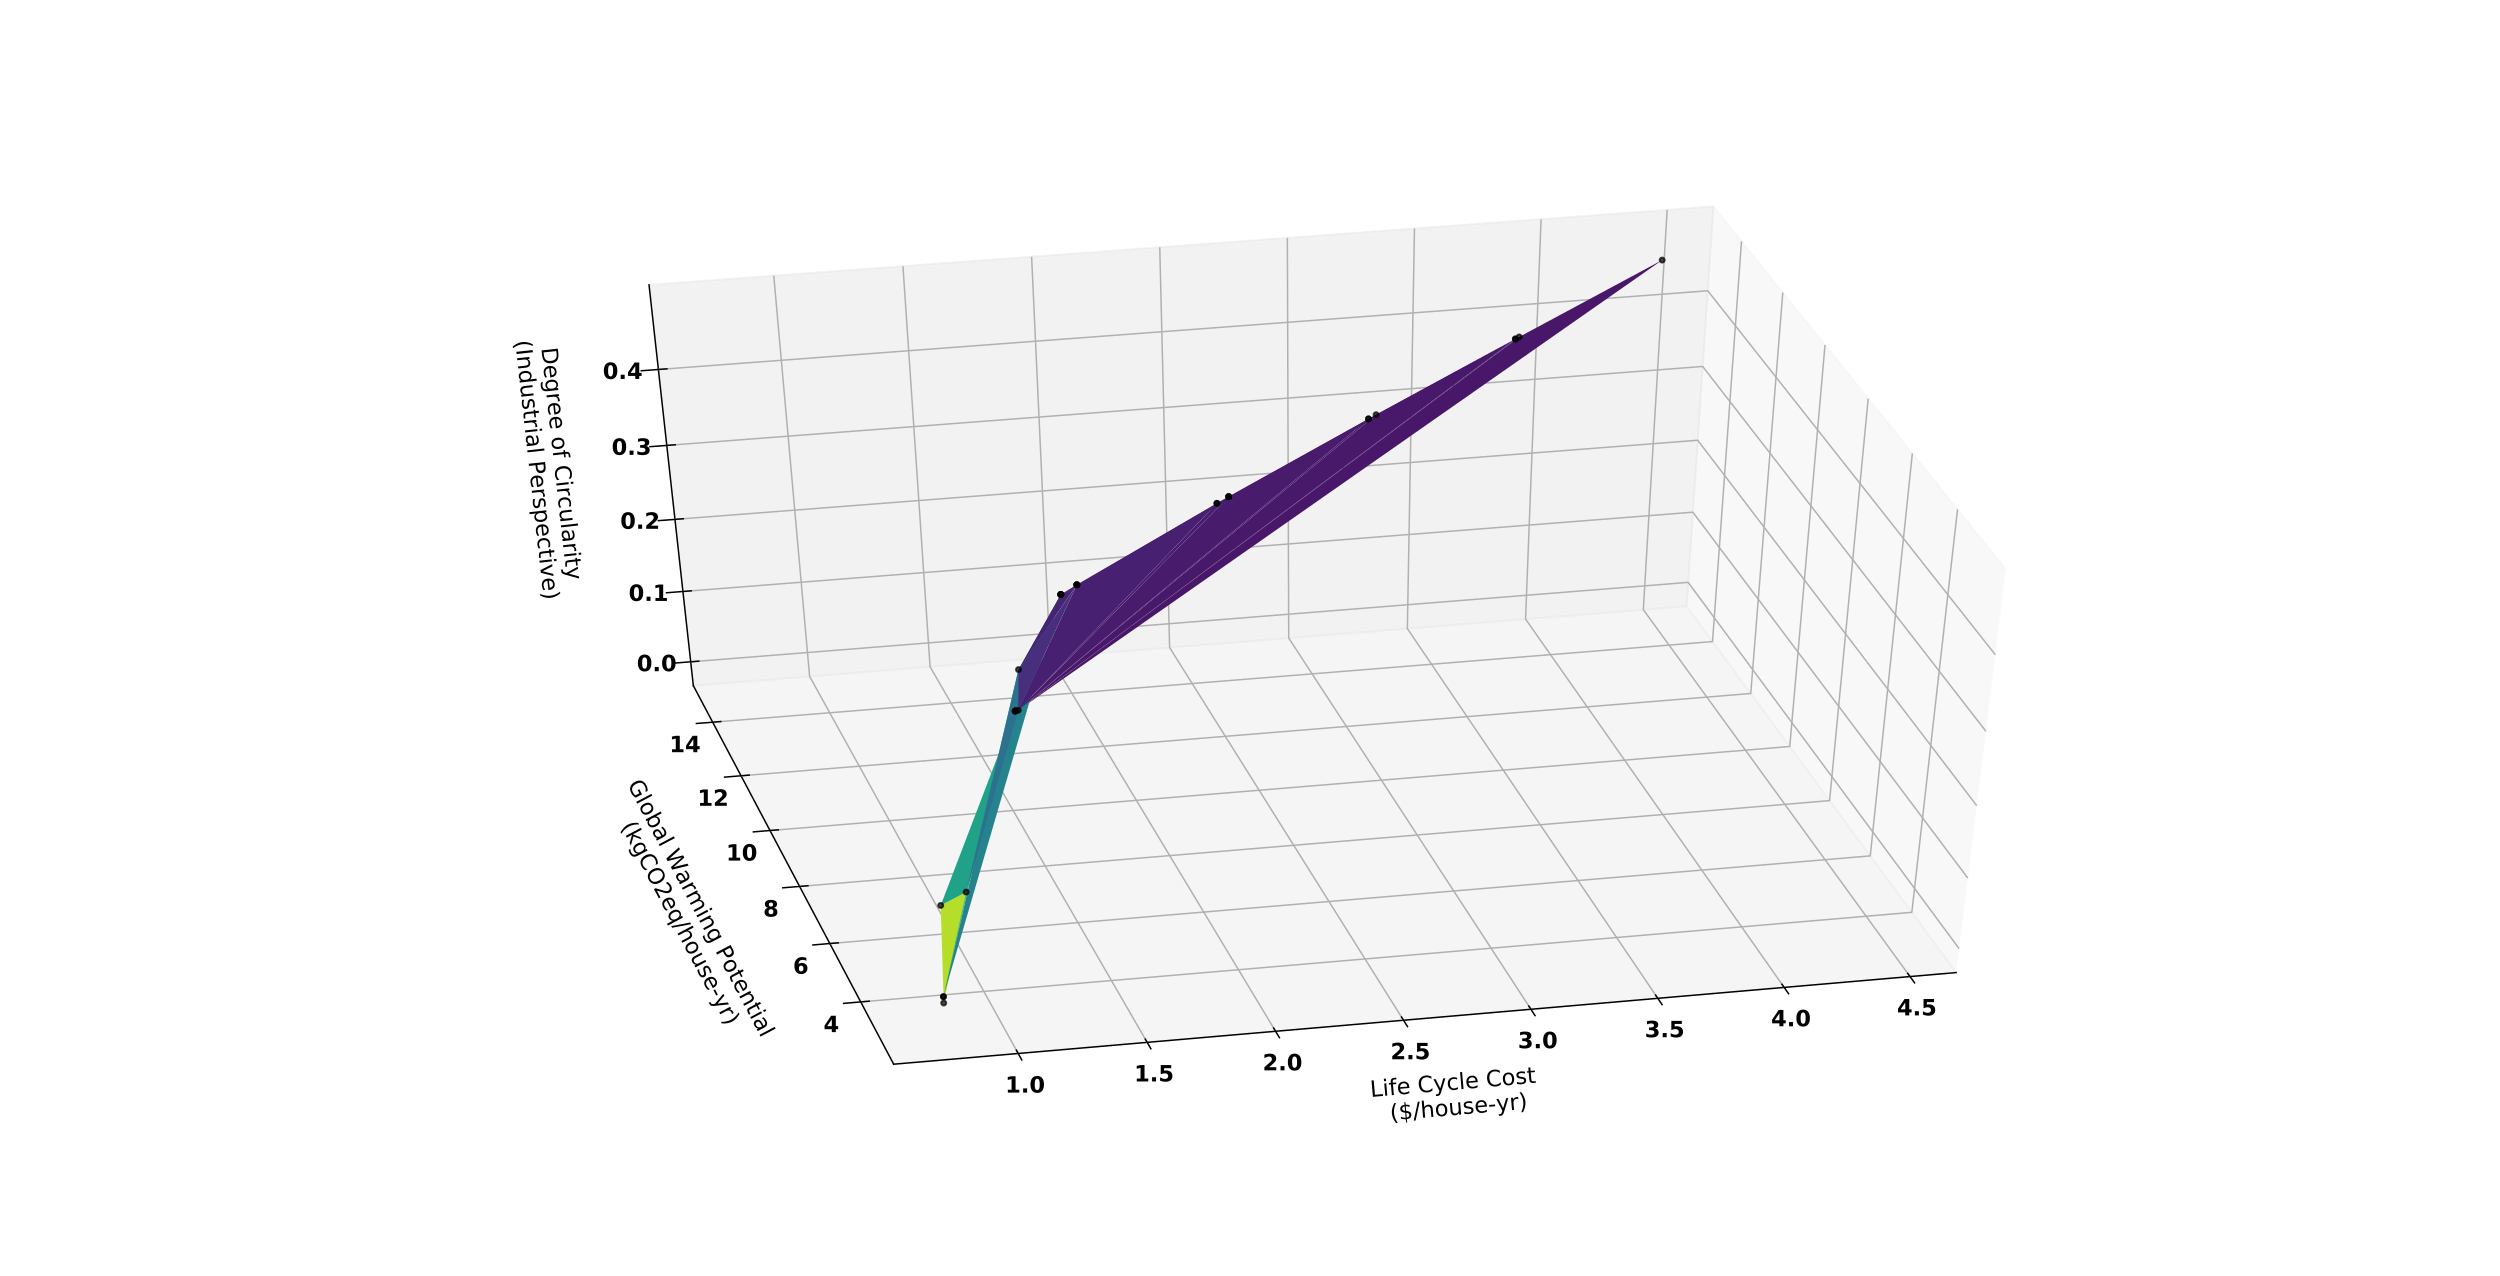 <?xml version="1.0" encoding="utf-8" standalone="no"?>
<!DOCTYPE svg PUBLIC "-//W3C//DTD SVG 1.1//EN"
  "http://www.w3.org/Graphics/SVG/1.1/DTD/svg11.dtd">
<!-- Created with matplotlib (https://matplotlib.org/) -->
<svg height="681.12pt" version="1.1" viewBox="0 0 1334.16 681.12" width="1334.16pt" xmlns="http://www.w3.org/2000/svg" xmlns:xlink="http://www.w3.org/1999/xlink">
 <defs>
  <style type="text/css">
*{stroke-linecap:butt;stroke-linejoin:round;white-space:pre;}
  </style>
 </defs>
 <g id="figure_1">
  <g id="patch_1">
   <path d="M 0 681.12 
L 1334.16 681.12 
L 1334.16 0 
L 0 0 
z
" style="fill:#ffffff;"/>
  </g>
  <g id="patch_2">
   <path d="M 166.77 606.197 
L 1200.744 606.197 
L 1200.744 81.734 
L 166.77 81.734 
z
" style="fill:#ffffff;"/>
  </g>
  <g id="pane3d_1">
   <g id="patch_3">
    <path d="M 1043.933 519.019 
L 900.033 323.519 
L 914.387 110.18 
L 1070.434 303.839 
" style="fill:#f2f2f2;opacity:0.5;stroke:#f2f2f2;stroke-linejoin:miter;"/>
   </g>
  </g>
  <g id="pane3d_2">
   <g id="patch_4">
    <path d="M 370.011 365.93 
L 900.033 323.519 
L 914.387 110.18 
L 346.362 152.021 
" style="fill:#e6e6e6;opacity:0.5;stroke:#e6e6e6;stroke-linejoin:miter;"/>
   </g>
  </g>
  <g id="pane3d_3">
   <g id="patch_5">
    <path d="M 476.919 567.922 
L 1043.933 519.019 
L 900.033 323.519 
L 370.011 365.93 
" style="fill:#ececec;opacity:0.5;stroke:#ececec;stroke-linejoin:miter;"/>
   </g>
  </g>
  <g id="axis3d_1">
   <g id="line2d_1">
    <path d="M 1043.933 519.019 
L 476.919 567.922 
" style="fill:none;stroke:#000000;stroke-linecap:square;stroke-width:0.8;"/>
   </g>
   <g id="text_1">
    <!-- Life Cycle Cost -->
    <defs>
     <path d="M 9.812 72.906 
L 19.672 72.906 
L 19.672 8.297 
L 55.172 8.297 
L 55.172 0 
L 9.812 0 
z
" id="DejaVuSans-76"/>
     <path d="M 9.422 54.688 
L 18.406 54.688 
L 18.406 0 
L 9.422 0 
z
M 9.422 75.984 
L 18.406 75.984 
L 18.406 64.594 
L 9.422 64.594 
z
" id="DejaVuSans-105"/>
     <path d="M 37.109 75.984 
L 37.109 68.5 
L 28.516 68.5 
Q 23.688 68.5 21.797 66.547 
Q 19.922 64.594 19.922 59.516 
L 19.922 54.688 
L 34.719 54.688 
L 34.719 47.703 
L 19.922 47.703 
L 19.922 0 
L 10.891 0 
L 10.891 47.703 
L 2.297 47.703 
L 2.297 54.688 
L 10.891 54.688 
L 10.891 58.5 
Q 10.891 67.625 15.141 71.797 
Q 19.391 75.984 28.609 75.984 
z
" id="DejaVuSans-102"/>
     <path d="M 56.203 29.594 
L 56.203 25.203 
L 14.891 25.203 
Q 15.484 15.922 20.484 11.062 
Q 25.484 6.203 34.422 6.203 
Q 39.594 6.203 44.453 7.469 
Q 49.312 8.734 54.109 11.281 
L 54.109 2.781 
Q 49.266 0.734 44.188 -0.344 
Q 39.109 -1.422 33.891 -1.422 
Q 20.797 -1.422 13.156 6.188 
Q 5.516 13.812 5.516 26.812 
Q 5.516 40.234 12.766 48.109 
Q 20.016 56 32.328 56 
Q 43.359 56 49.781 48.891 
Q 56.203 41.797 56.203 29.594 
z
M 47.219 32.234 
Q 47.125 39.594 43.094 43.984 
Q 39.062 48.391 32.422 48.391 
Q 24.906 48.391 20.391 44.141 
Q 15.875 39.891 15.188 32.172 
z
" id="DejaVuSans-101"/>
     <path id="DejaVuSans-32"/>
     <path d="M 64.406 67.281 
L 64.406 56.891 
Q 59.422 61.531 53.781 63.812 
Q 48.141 66.109 41.797 66.109 
Q 29.297 66.109 22.656 58.469 
Q 16.016 50.828 16.016 36.375 
Q 16.016 21.969 22.656 14.328 
Q 29.297 6.688 41.797 6.688 
Q 48.141 6.688 53.781 8.984 
Q 59.422 11.281 64.406 15.922 
L 64.406 5.609 
Q 59.234 2.094 53.438 0.328 
Q 47.656 -1.422 41.219 -1.422 
Q 24.656 -1.422 15.125 8.703 
Q 5.609 18.844 5.609 36.375 
Q 5.609 53.953 15.125 64.078 
Q 24.656 74.219 41.219 74.219 
Q 47.75 74.219 53.531 72.484 
Q 59.328 70.75 64.406 67.281 
z
" id="DejaVuSans-67"/>
     <path d="M 32.172 -5.078 
Q 28.375 -14.844 24.75 -17.812 
Q 21.141 -20.797 15.094 -20.797 
L 7.906 -20.797 
L 7.906 -13.281 
L 13.188 -13.281 
Q 16.891 -13.281 18.938 -11.516 
Q 21 -9.766 23.484 -3.219 
L 25.094 0.875 
L 2.984 54.688 
L 12.5 54.688 
L 29.594 11.922 
L 46.688 54.688 
L 56.203 54.688 
z
" id="DejaVuSans-121"/>
     <path d="M 48.781 52.594 
L 48.781 44.188 
Q 44.969 46.297 41.141 47.344 
Q 37.312 48.391 33.406 48.391 
Q 24.656 48.391 19.812 42.844 
Q 14.984 37.312 14.984 27.297 
Q 14.984 17.281 19.812 11.734 
Q 24.656 6.203 33.406 6.203 
Q 37.312 6.203 41.141 7.25 
Q 44.969 8.297 48.781 10.406 
L 48.781 2.094 
Q 45.016 0.344 40.984 -0.531 
Q 36.969 -1.422 32.422 -1.422 
Q 20.062 -1.422 12.781 6.344 
Q 5.516 14.109 5.516 27.297 
Q 5.516 40.672 12.859 48.328 
Q 20.219 56 33.016 56 
Q 37.156 56 41.109 55.141 
Q 45.062 54.297 48.781 52.594 
z
" id="DejaVuSans-99"/>
     <path d="M 9.422 75.984 
L 18.406 75.984 
L 18.406 0 
L 9.422 0 
z
" id="DejaVuSans-108"/>
     <path d="M 30.609 48.391 
Q 23.391 48.391 19.188 42.75 
Q 14.984 37.109 14.984 27.297 
Q 14.984 17.484 19.156 11.844 
Q 23.344 6.203 30.609 6.203 
Q 37.797 6.203 41.984 11.859 
Q 46.188 17.531 46.188 27.297 
Q 46.188 37.016 41.984 42.703 
Q 37.797 48.391 30.609 48.391 
z
M 30.609 56 
Q 42.328 56 49.016 48.375 
Q 55.719 40.766 55.719 27.297 
Q 55.719 13.875 49.016 6.219 
Q 42.328 -1.422 30.609 -1.422 
Q 18.844 -1.422 12.172 6.219 
Q 5.516 13.875 5.516 27.297 
Q 5.516 40.766 12.172 48.375 
Q 18.844 56 30.609 56 
z
" id="DejaVuSans-111"/>
     <path d="M 44.281 53.078 
L 44.281 44.578 
Q 40.484 46.531 36.375 47.5 
Q 32.281 48.484 27.875 48.484 
Q 21.188 48.484 17.844 46.438 
Q 14.5 44.391 14.5 40.281 
Q 14.5 37.156 16.891 35.375 
Q 19.281 33.594 26.516 31.984 
L 29.594 31.297 
Q 39.156 29.25 43.188 25.516 
Q 47.219 21.781 47.219 15.094 
Q 47.219 7.469 41.188 3.016 
Q 35.156 -1.422 24.609 -1.422 
Q 20.219 -1.422 15.453 -0.562 
Q 10.688 0.297 5.422 2 
L 5.422 11.281 
Q 10.406 8.688 15.234 7.391 
Q 20.062 6.109 24.812 6.109 
Q 31.156 6.109 34.562 8.281 
Q 37.984 10.453 37.984 14.406 
Q 37.984 18.062 35.516 20.016 
Q 33.062 21.969 24.703 23.781 
L 21.578 24.516 
Q 13.234 26.266 9.516 29.906 
Q 5.812 33.547 5.812 39.891 
Q 5.812 47.609 11.281 51.797 
Q 16.75 56 26.812 56 
Q 31.781 56 36.172 55.266 
Q 40.578 54.547 44.281 53.078 
z
" id="DejaVuSans-115"/>
     <path d="M 18.312 70.219 
L 18.312 54.688 
L 36.812 54.688 
L 36.812 47.703 
L 18.312 47.703 
L 18.312 18.016 
Q 18.312 11.328 20.141 9.422 
Q 21.969 7.516 27.594 7.516 
L 36.812 7.516 
L 36.812 0 
L 27.594 0 
Q 17.188 0 13.234 3.875 
Q 9.281 7.766 9.281 18.016 
L 9.281 47.703 
L 2.688 47.703 
L 2.688 54.688 
L 9.281 54.688 
L 9.281 70.219 
z
" id="DejaVuSans-116"/>
    </defs>
    <g transform="translate(731.498 585.433)rotate(-4.929)scale(0.12 -0.12)">
     <use xlink:href="#DejaVuSans-76"/>
     <use x="55.713" xlink:href="#DejaVuSans-105"/>
     <use x="83.496" xlink:href="#DejaVuSans-102"/>
     <use x="118.701" xlink:href="#DejaVuSans-101"/>
     <use x="180.225" xlink:href="#DejaVuSans-32"/>
     <use x="212.012" xlink:href="#DejaVuSans-67"/>
     <use x="281.836" xlink:href="#DejaVuSans-121"/>
     <use x="341.016" xlink:href="#DejaVuSans-99"/>
     <use x="395.996" xlink:href="#DejaVuSans-108"/>
     <use x="423.779" xlink:href="#DejaVuSans-101"/>
     <use x="485.303" xlink:href="#DejaVuSans-32"/>
     <use x="517.09" xlink:href="#DejaVuSans-67"/>
     <use x="586.914" xlink:href="#DejaVuSans-111"/>
     <use x="648.096" xlink:href="#DejaVuSans-115"/>
     <use x="700.195" xlink:href="#DejaVuSans-116"/>
    </g>
    <!--  ($/house-yr) -->
    <defs>
     <path d="M 31 75.875 
Q 24.469 64.656 21.281 53.656 
Q 18.109 42.672 18.109 31.391 
Q 18.109 20.125 21.312 9.062 
Q 24.516 -2 31 -13.188 
L 23.188 -13.188 
Q 15.875 -1.703 12.234 9.375 
Q 8.594 20.453 8.594 31.391 
Q 8.594 42.281 12.203 53.312 
Q 15.828 64.359 23.188 75.875 
z
" id="DejaVuSans-40"/>
     <path d="M 33.797 -14.703 
L 28.906 -14.703 
L 28.859 0 
Q 23.734 0.094 18.609 1.188 
Q 13.484 2.297 8.297 4.5 
L 8.297 13.281 
Q 13.281 10.156 18.375 8.562 
Q 23.484 6.984 28.906 6.938 
L 28.906 29.203 
Q 18.109 30.953 13.203 35.156 
Q 8.297 39.359 8.297 46.688 
Q 8.297 54.641 13.625 59.219 
Q 18.953 63.812 28.906 64.5 
L 28.906 75.984 
L 33.797 75.984 
L 33.797 64.656 
Q 38.328 64.453 42.578 63.688 
Q 46.828 62.938 50.875 61.625 
L 50.875 53.078 
Q 46.828 55.125 42.547 56.25 
Q 38.281 57.375 33.797 57.562 
L 33.797 36.719 
Q 44.875 35.016 50.094 30.609 
Q 55.328 26.219 55.328 18.609 
Q 55.328 10.359 49.781 5.594 
Q 44.234 0.828 33.797 0.094 
z
M 28.906 37.594 
L 28.906 57.625 
Q 23.25 56.984 20.266 54.391 
Q 17.281 51.812 17.281 47.516 
Q 17.281 43.312 20.031 40.969 
Q 22.797 38.625 28.906 37.594 
z
M 33.797 28.219 
L 33.797 7.078 
Q 39.984 7.906 43.141 10.594 
Q 46.297 13.281 46.297 17.672 
Q 46.297 21.969 43.281 24.5 
Q 40.281 27.047 33.797 28.219 
z
" id="DejaVuSans-36"/>
     <path d="M 25.391 72.906 
L 33.688 72.906 
L 8.297 -9.281 
L 0 -9.281 
z
" id="DejaVuSans-47"/>
     <path d="M 54.891 33.016 
L 54.891 0 
L 45.906 0 
L 45.906 32.719 
Q 45.906 40.484 42.875 44.328 
Q 39.844 48.188 33.797 48.188 
Q 26.516 48.188 22.312 43.547 
Q 18.109 38.922 18.109 30.906 
L 18.109 0 
L 9.078 0 
L 9.078 75.984 
L 18.109 75.984 
L 18.109 46.188 
Q 21.344 51.125 25.703 53.562 
Q 30.078 56 35.797 56 
Q 45.219 56 50.047 50.172 
Q 54.891 44.344 54.891 33.016 
z
" id="DejaVuSans-104"/>
     <path d="M 8.5 21.578 
L 8.5 54.688 
L 17.484 54.688 
L 17.484 21.922 
Q 17.484 14.156 20.5 10.266 
Q 23.531 6.391 29.594 6.391 
Q 36.859 6.391 41.078 11.031 
Q 45.312 15.672 45.312 23.688 
L 45.312 54.688 
L 54.297 54.688 
L 54.297 0 
L 45.312 0 
L 45.312 8.406 
Q 42.047 3.422 37.719 1 
Q 33.406 -1.422 27.688 -1.422 
Q 18.266 -1.422 13.375 4.438 
Q 8.5 10.297 8.5 21.578 
z
M 31.109 56 
z
" id="DejaVuSans-117"/>
     <path d="M 4.891 31.391 
L 31.203 31.391 
L 31.203 23.391 
L 4.891 23.391 
z
" id="DejaVuSans-45"/>
     <path d="M 41.109 46.297 
Q 39.594 47.172 37.812 47.578 
Q 36.031 48 33.891 48 
Q 26.266 48 22.188 43.047 
Q 18.109 38.094 18.109 28.812 
L 18.109 0 
L 9.078 0 
L 9.078 54.688 
L 18.109 54.688 
L 18.109 46.188 
Q 20.953 51.172 25.484 53.578 
Q 30.031 56 36.531 56 
Q 37.453 56 38.578 55.875 
Q 39.703 55.766 41.062 55.516 
z
" id="DejaVuSans-114"/>
     <path d="M 8.016 75.875 
L 15.828 75.875 
Q 23.141 64.359 26.781 53.312 
Q 30.422 42.281 30.422 31.391 
Q 30.422 20.453 26.781 9.375 
Q 23.141 -1.703 15.828 -13.188 
L 8.016 -13.188 
Q 14.5 -2 17.703 9.062 
Q 20.906 20.125 20.906 31.391 
Q 20.906 42.672 17.703 53.656 
Q 14.5 64.656 8.016 75.875 
z
" id="DejaVuSans-41"/>
    </defs>
    <g transform="translate(738.295 598.335)rotate(-4.929)scale(0.12 -0.12)">
     <use xlink:href="#DejaVuSans-32"/>
     <use x="31.787" xlink:href="#DejaVuSans-40"/>
     <use x="70.801" xlink:href="#DejaVuSans-36"/>
     <use x="134.424" xlink:href="#DejaVuSans-47"/>
     <use x="168.115" xlink:href="#DejaVuSans-104"/>
     <use x="231.494" xlink:href="#DejaVuSans-111"/>
     <use x="292.676" xlink:href="#DejaVuSans-117"/>
     <use x="356.055" xlink:href="#DejaVuSans-115"/>
     <use x="408.154" xlink:href="#DejaVuSans-101"/>
     <use x="469.678" xlink:href="#DejaVuSans-45"/>
     <use x="505.746" xlink:href="#DejaVuSans-121"/>
     <use x="564.926" xlink:href="#DejaVuSans-114"/>
     <use x="606.039" xlink:href="#DejaVuSans-41"/>
    </g>
   </g>
   <g id="Line3DCollection_1">
    <path d="M 543.368 562.191 
L 432.061 360.965 
L 412.927 147.117 
" style="fill:none;stroke:#b0b0b0;stroke-width:0.8;"/>
    <path d="M 612.189 556.255 
L 496.344 355.821 
L 481.87 142.039 
" style="fill:none;stroke:#b0b0b0;stroke-width:0.8;"/>
    <path d="M 680.731 550.344 
L 560.384 350.697 
L 550.532 136.981 
" style="fill:none;stroke:#b0b0b0;stroke-width:0.8;"/>
    <path d="M 748.993 544.457 
L 624.181 345.592 
L 618.916 131.944 
" style="fill:none;stroke:#b0b0b0;stroke-width:0.8;"/>
    <path d="M 816.979 538.593 
L 687.738 340.506 
L 687.024 126.927 
" style="fill:none;stroke:#b0b0b0;stroke-width:0.8;"/>
    <path d="M 884.69 532.753 
L 751.055 335.44 
L 754.856 121.931 
" style="fill:none;stroke:#b0b0b0;stroke-width:0.8;"/>
    <path d="M 952.128 526.937 
L 814.133 330.392 
L 822.416 116.954 
" style="fill:none;stroke:#b0b0b0;stroke-width:0.8;"/>
    <path d="M 1019.294 521.144 
L 876.975 325.364 
L 889.703 111.998 
" style="fill:none;stroke:#b0b0b0;stroke-width:0.8;"/>
   </g>
   <g id="xtick_1">
    <g id="line2d_2">
     <path d="M 542.412 560.462 
L 545.283 565.654 
" style="fill:none;stroke:#000000;stroke-linecap:square;stroke-width:0.8;"/>
    </g>
    <g id="text_2">
     <!-- 1.0 -->
     <defs>
      <path d="M 11.719 12.984 
L 28.328 12.984 
L 28.328 60.109 
L 11.281 56.594 
L 11.281 69.391 
L 28.219 72.906 
L 46.094 72.906 
L 46.094 12.984 
L 62.703 12.984 
L 62.703 0 
L 11.719 0 
z
" id="DejaVuSans-Bold-49"/>
      <path d="M 10.203 18.891 
L 27.781 18.891 
L 27.781 0 
L 10.203 0 
z
" id="DejaVuSans-Bold-46"/>
      <path d="M 46 36.531 
Q 46 50.203 43.438 55.781 
Q 40.875 61.375 34.812 61.375 
Q 28.766 61.375 26.172 55.781 
Q 23.578 50.203 23.578 36.531 
Q 23.578 22.703 26.172 17.031 
Q 28.766 11.375 34.812 11.375 
Q 40.828 11.375 43.406 17.031 
Q 46 22.703 46 36.531 
z
M 64.797 36.375 
Q 64.797 18.266 56.984 8.422 
Q 49.172 -1.422 34.812 -1.422 
Q 20.406 -1.422 12.594 8.422 
Q 4.781 18.266 4.781 36.375 
Q 4.781 54.547 12.594 64.375 
Q 20.406 74.219 34.812 74.219 
Q 49.172 74.219 56.984 64.375 
Q 64.797 54.547 64.797 36.375 
z
" id="DejaVuSans-Bold-48"/>
     </defs>
     <g transform="translate(536.444 583.096)scale(0.12 -0.12)">
      <use xlink:href="#DejaVuSans-Bold-49"/>
      <use x="69.58" xlink:href="#DejaVuSans-Bold-46"/>
      <use x="107.568" xlink:href="#DejaVuSans-Bold-48"/>
     </g>
    </g>
   </g>
   <g id="xtick_2">
    <g id="line2d_3">
     <path d="M 611.194 554.534 
L 614.183 559.704 
" style="fill:none;stroke:#000000;stroke-linecap:square;stroke-width:0.8;"/>
    </g>
    <g id="text_3">
     <!-- 1.5 -->
     <defs>
      <path d="M 10.594 72.906 
L 57.328 72.906 
L 57.328 59.078 
L 25.594 59.078 
L 25.594 47.797 
Q 27.734 48.391 29.906 48.703 
Q 32.078 49.031 34.422 49.031 
Q 47.75 49.031 55.172 42.359 
Q 62.594 35.688 62.594 23.781 
Q 62.594 11.969 54.516 5.266 
Q 46.438 -1.422 32.078 -1.422 
Q 25.875 -1.422 19.797 -0.219 
Q 13.719 0.984 7.719 3.422 
L 7.719 18.219 
Q 13.672 14.797 19.016 13.078 
Q 24.359 11.375 29.109 11.375 
Q 35.938 11.375 39.859 14.719 
Q 43.797 18.062 43.797 23.781 
Q 43.797 29.547 39.859 32.859 
Q 35.938 36.188 29.109 36.188 
Q 25.047 36.188 20.453 35.125 
Q 15.875 34.078 10.594 31.891 
z
" id="DejaVuSans-Bold-53"/>
     </defs>
     <g transform="translate(605.262 577.136)scale(0.12 -0.12)">
      <use xlink:href="#DejaVuSans-Bold-49"/>
      <use x="69.58" xlink:href="#DejaVuSans-Bold-46"/>
      <use x="107.568" xlink:href="#DejaVuSans-Bold-53"/>
     </g>
    </g>
   </g>
   <g id="xtick_3">
    <g id="line2d_4">
     <path d="M 679.697 548.63 
L 682.801 553.779 
" style="fill:none;stroke:#000000;stroke-linecap:square;stroke-width:0.8;"/>
    </g>
    <g id="text_4">
     <!-- 2.0 -->
     <defs>
      <path d="M 28.812 13.812 
L 60.891 13.812 
L 60.891 0 
L 7.906 0 
L 7.906 13.812 
L 34.516 37.312 
Q 38.094 40.531 39.797 43.609 
Q 41.5 46.688 41.5 50 
Q 41.5 55.125 38.062 58.25 
Q 34.625 61.375 28.906 61.375 
Q 24.516 61.375 19.281 59.5 
Q 14.062 57.625 8.109 53.906 
L 8.109 69.922 
Q 14.453 72.016 20.656 73.109 
Q 26.859 74.219 32.812 74.219 
Q 45.906 74.219 53.156 68.453 
Q 60.406 62.703 60.406 52.391 
Q 60.406 46.438 57.328 41.281 
Q 54.25 36.141 44.391 27.484 
z
" id="DejaVuSans-Bold-50"/>
     </defs>
     <g transform="translate(673.799 571.2)scale(0.12 -0.12)">
      <use xlink:href="#DejaVuSans-Bold-50"/>
      <use x="69.58" xlink:href="#DejaVuSans-Bold-46"/>
      <use x="107.568" xlink:href="#DejaVuSans-Bold-48"/>
     </g>
    </g>
   </g>
   <g id="xtick_4">
    <g id="line2d_5">
     <path d="M 747.922 542.749 
L 751.14 547.877 
" style="fill:none;stroke:#000000;stroke-linecap:square;stroke-width:0.8;"/>
    </g>
    <g id="text_5">
     <!-- 2.5 -->
     <g transform="translate(742.059 565.289)scale(0.12 -0.12)">
      <use xlink:href="#DejaVuSans-Bold-50"/>
      <use x="69.58" xlink:href="#DejaVuSans-Bold-46"/>
      <use x="107.568" xlink:href="#DejaVuSans-Bold-53"/>
     </g>
    </g>
   </g>
   <g id="xtick_5">
    <g id="line2d_6">
     <path d="M 815.87 536.893 
L 819.202 542 
" style="fill:none;stroke:#000000;stroke-linecap:square;stroke-width:0.8;"/>
    </g>
    <g id="text_6">
     <!-- 3.0 -->
     <defs>
      <path d="M 46.578 39.312 
Q 53.953 37.406 57.781 32.688 
Q 61.625 27.984 61.625 20.703 
Q 61.625 9.859 53.312 4.219 
Q 45.016 -1.422 29.109 -1.422 
Q 23.484 -1.422 17.844 -0.516 
Q 12.203 0.391 6.688 2.203 
L 6.688 16.703 
Q 11.969 14.062 17.156 12.719 
Q 22.359 11.375 27.391 11.375 
Q 34.859 11.375 38.844 13.953 
Q 42.828 16.547 42.828 21.391 
Q 42.828 26.375 38.75 28.938 
Q 34.672 31.5 26.703 31.5 
L 19.188 31.5 
L 19.188 43.609 
L 27.094 43.609 
Q 34.188 43.609 37.641 45.828 
Q 41.109 48.047 41.109 52.594 
Q 41.109 56.781 37.734 59.078 
Q 34.375 61.375 28.219 61.375 
Q 23.688 61.375 19.047 60.344 
Q 14.406 59.328 9.812 57.328 
L 9.812 71.094 
Q 15.375 72.656 20.844 73.438 
Q 26.312 74.219 31.594 74.219 
Q 45.797 74.219 52.844 69.547 
Q 59.906 64.891 59.906 55.516 
Q 59.906 49.125 56.531 45.047 
Q 53.172 40.969 46.578 39.312 
z
" id="DejaVuSans-Bold-51"/>
     </defs>
     <g transform="translate(810.041 559.401)scale(0.12 -0.12)">
      <use xlink:href="#DejaVuSans-Bold-51"/>
      <use x="69.58" xlink:href="#DejaVuSans-Bold-46"/>
      <use x="107.568" xlink:href="#DejaVuSans-Bold-48"/>
     </g>
    </g>
   </g>
   <g id="xtick_6">
    <g id="line2d_7">
     <path d="M 883.543 531.06 
L 886.989 536.146 
" style="fill:none;stroke:#000000;stroke-linecap:square;stroke-width:0.8;"/>
    </g>
    <g id="text_7">
     <!-- 3.5 -->
     <g transform="translate(877.749 553.537)scale(0.12 -0.12)">
      <use xlink:href="#DejaVuSans-Bold-51"/>
      <use x="69.58" xlink:href="#DejaVuSans-Bold-46"/>
      <use x="107.568" xlink:href="#DejaVuSans-Bold-53"/>
     </g>
    </g>
   </g>
   <g id="xtick_7">
    <g id="line2d_8">
     <path d="M 950.944 525.25 
L 954.501 530.316 
" style="fill:none;stroke:#000000;stroke-linecap:square;stroke-width:0.8;"/>
    </g>
    <g id="text_8">
     <!-- 4.0 -->
     <defs>
      <path d="M 36.812 57.422 
L 16.219 26.906 
L 36.812 26.906 
z
M 33.688 72.906 
L 54.594 72.906 
L 54.594 26.906 
L 64.984 26.906 
L 64.984 13.281 
L 54.594 13.281 
L 54.594 0 
L 36.812 0 
L 36.812 13.281 
L 4.5 13.281 
L 4.5 29.391 
z
" id="DejaVuSans-Bold-52"/>
     </defs>
     <g transform="translate(945.183 547.697)scale(0.12 -0.12)">
      <use xlink:href="#DejaVuSans-Bold-52"/>
      <use x="69.58" xlink:href="#DejaVuSans-Bold-46"/>
      <use x="107.568" xlink:href="#DejaVuSans-Bold-48"/>
     </g>
    </g>
   </g>
   <g id="xtick_8">
    <g id="line2d_9">
     <path d="M 1018.073 519.464 
L 1021.741 524.51 
" style="fill:none;stroke:#000000;stroke-linecap:square;stroke-width:0.8;"/>
    </g>
    <g id="text_9">
     <!-- 4.5 -->
     <g transform="translate(1012.345 541.881)scale(0.12 -0.12)">
      <use xlink:href="#DejaVuSans-Bold-52"/>
      <use x="69.58" xlink:href="#DejaVuSans-Bold-46"/>
      <use x="107.568" xlink:href="#DejaVuSans-Bold-53"/>
     </g>
    </g>
   </g>
  </g>
  <g id="axis3d_2">
   <g id="line2d_10">
    <path d="M 370.011 365.93 
L 476.919 567.922 
" style="fill:none;stroke:#000000;stroke-linecap:square;stroke-width:0.8;"/>
   </g>
   <g id="text_10">
    <!-- Global Warming Potential -->
    <defs>
     <path d="M 59.516 10.406 
L 59.516 29.984 
L 43.406 29.984 
L 43.406 38.094 
L 69.281 38.094 
L 69.281 6.781 
Q 63.578 2.734 56.688 0.656 
Q 49.812 -1.422 42 -1.422 
Q 24.906 -1.422 15.25 8.562 
Q 5.609 18.562 5.609 36.375 
Q 5.609 54.25 15.25 64.234 
Q 24.906 74.219 42 74.219 
Q 49.125 74.219 55.547 72.453 
Q 61.969 70.703 67.391 67.281 
L 67.391 56.781 
Q 61.922 61.422 55.766 63.766 
Q 49.609 66.109 42.828 66.109 
Q 29.438 66.109 22.719 58.641 
Q 16.016 51.172 16.016 36.375 
Q 16.016 21.625 22.719 14.156 
Q 29.438 6.688 42.828 6.688 
Q 48.047 6.688 52.141 7.594 
Q 56.25 8.5 59.516 10.406 
z
" id="DejaVuSans-71"/>
     <path d="M 48.688 27.297 
Q 48.688 37.203 44.609 42.844 
Q 40.531 48.484 33.406 48.484 
Q 26.266 48.484 22.188 42.844 
Q 18.109 37.203 18.109 27.297 
Q 18.109 17.391 22.188 11.75 
Q 26.266 6.109 33.406 6.109 
Q 40.531 6.109 44.609 11.75 
Q 48.688 17.391 48.688 27.297 
z
M 18.109 46.391 
Q 20.953 51.266 25.266 53.625 
Q 29.594 56 35.594 56 
Q 45.562 56 51.781 48.094 
Q 58.016 40.188 58.016 27.297 
Q 58.016 14.406 51.781 6.484 
Q 45.562 -1.422 35.594 -1.422 
Q 29.594 -1.422 25.266 0.953 
Q 20.953 3.328 18.109 8.203 
L 18.109 0 
L 9.078 0 
L 9.078 75.984 
L 18.109 75.984 
z
" id="DejaVuSans-98"/>
     <path d="M 34.281 27.484 
Q 23.391 27.484 19.188 25 
Q 14.984 22.516 14.984 16.5 
Q 14.984 11.719 18.141 8.906 
Q 21.297 6.109 26.703 6.109 
Q 34.188 6.109 38.703 11.406 
Q 43.219 16.703 43.219 25.484 
L 43.219 27.484 
z
M 52.203 31.203 
L 52.203 0 
L 43.219 0 
L 43.219 8.297 
Q 40.141 3.328 35.547 0.953 
Q 30.953 -1.422 24.312 -1.422 
Q 15.922 -1.422 10.953 3.297 
Q 6 8.016 6 15.922 
Q 6 25.141 12.172 29.828 
Q 18.359 34.516 30.609 34.516 
L 43.219 34.516 
L 43.219 35.406 
Q 43.219 41.609 39.141 45 
Q 35.062 48.391 27.688 48.391 
Q 23 48.391 18.547 47.266 
Q 14.109 46.141 10.016 43.891 
L 10.016 52.203 
Q 14.938 54.109 19.578 55.047 
Q 24.219 56 28.609 56 
Q 40.484 56 46.344 49.844 
Q 52.203 43.703 52.203 31.203 
z
" id="DejaVuSans-97"/>
     <path d="M 3.328 72.906 
L 13.281 72.906 
L 28.609 11.281 
L 43.891 72.906 
L 54.984 72.906 
L 70.312 11.281 
L 85.594 72.906 
L 95.609 72.906 
L 77.297 0 
L 64.891 0 
L 49.516 63.281 
L 33.984 0 
L 21.578 0 
z
" id="DejaVuSans-87"/>
     <path d="M 52 44.188 
Q 55.375 50.25 60.062 53.125 
Q 64.75 56 71.094 56 
Q 79.641 56 84.281 50.016 
Q 88.922 44.047 88.922 33.016 
L 88.922 0 
L 79.891 0 
L 79.891 32.719 
Q 79.891 40.578 77.094 44.375 
Q 74.312 48.188 68.609 48.188 
Q 61.625 48.188 57.562 43.547 
Q 53.516 38.922 53.516 30.906 
L 53.516 0 
L 44.484 0 
L 44.484 32.719 
Q 44.484 40.625 41.703 44.406 
Q 38.922 48.188 33.109 48.188 
Q 26.219 48.188 22.156 43.531 
Q 18.109 38.875 18.109 30.906 
L 18.109 0 
L 9.078 0 
L 9.078 54.688 
L 18.109 54.688 
L 18.109 46.188 
Q 21.188 51.219 25.484 53.609 
Q 29.781 56 35.688 56 
Q 41.656 56 45.828 52.969 
Q 50 49.953 52 44.188 
z
" id="DejaVuSans-109"/>
     <path d="M 54.891 33.016 
L 54.891 0 
L 45.906 0 
L 45.906 32.719 
Q 45.906 40.484 42.875 44.328 
Q 39.844 48.188 33.797 48.188 
Q 26.516 48.188 22.312 43.547 
Q 18.109 38.922 18.109 30.906 
L 18.109 0 
L 9.078 0 
L 9.078 54.688 
L 18.109 54.688 
L 18.109 46.188 
Q 21.344 51.125 25.703 53.562 
Q 30.078 56 35.797 56 
Q 45.219 56 50.047 50.172 
Q 54.891 44.344 54.891 33.016 
z
" id="DejaVuSans-110"/>
     <path d="M 45.406 27.984 
Q 45.406 37.75 41.375 43.109 
Q 37.359 48.484 30.078 48.484 
Q 22.859 48.484 18.828 43.109 
Q 14.797 37.75 14.797 27.984 
Q 14.797 18.266 18.828 12.891 
Q 22.859 7.516 30.078 7.516 
Q 37.359 7.516 41.375 12.891 
Q 45.406 18.266 45.406 27.984 
z
M 54.391 6.781 
Q 54.391 -7.172 48.188 -13.984 
Q 42 -20.797 29.203 -20.797 
Q 24.469 -20.797 20.266 -20.094 
Q 16.062 -19.391 12.109 -17.922 
L 12.109 -9.188 
Q 16.062 -11.328 19.922 -12.344 
Q 23.781 -13.375 27.781 -13.375 
Q 36.625 -13.375 41.016 -8.766 
Q 45.406 -4.156 45.406 5.172 
L 45.406 9.625 
Q 42.625 4.781 38.281 2.391 
Q 33.938 0 27.875 0 
Q 17.828 0 11.672 7.656 
Q 5.516 15.328 5.516 27.984 
Q 5.516 40.672 11.672 48.328 
Q 17.828 56 27.875 56 
Q 33.938 56 38.281 53.609 
Q 42.625 51.219 45.406 46.391 
L 45.406 54.688 
L 54.391 54.688 
z
" id="DejaVuSans-103"/>
     <path d="M 19.672 64.797 
L 19.672 37.406 
L 32.078 37.406 
Q 38.969 37.406 42.719 40.969 
Q 46.484 44.531 46.484 51.125 
Q 46.484 57.672 42.719 61.234 
Q 38.969 64.797 32.078 64.797 
z
M 9.812 72.906 
L 32.078 72.906 
Q 44.344 72.906 50.609 67.359 
Q 56.891 61.812 56.891 51.125 
Q 56.891 40.328 50.609 34.812 
Q 44.344 29.297 32.078 29.297 
L 19.672 29.297 
L 19.672 0 
L 9.812 0 
z
" id="DejaVuSans-80"/>
    </defs>
    <g transform="translate(334.682 418.7)rotate(-297.891)scale(0.12 -0.12)">
     <use xlink:href="#DejaVuSans-71"/>
     <use x="77.49" xlink:href="#DejaVuSans-108"/>
     <use x="105.273" xlink:href="#DejaVuSans-111"/>
     <use x="166.455" xlink:href="#DejaVuSans-98"/>
     <use x="229.932" xlink:href="#DejaVuSans-97"/>
     <use x="291.211" xlink:href="#DejaVuSans-108"/>
     <use x="318.994" xlink:href="#DejaVuSans-32"/>
     <use x="350.781" xlink:href="#DejaVuSans-87"/>
     <use x="449.564" xlink:href="#DejaVuSans-97"/>
     <use x="510.844" xlink:href="#DejaVuSans-114"/>
     <use x="551.941" xlink:href="#DejaVuSans-109"/>
     <use x="649.354" xlink:href="#DejaVuSans-105"/>
     <use x="677.137" xlink:href="#DejaVuSans-110"/>
     <use x="740.516" xlink:href="#DejaVuSans-103"/>
     <use x="803.992" xlink:href="#DejaVuSans-32"/>
     <use x="835.779" xlink:href="#DejaVuSans-80"/>
     <use x="896.035" xlink:href="#DejaVuSans-111"/>
     <use x="957.217" xlink:href="#DejaVuSans-116"/>
     <use x="996.426" xlink:href="#DejaVuSans-101"/>
     <use x="1057.949" xlink:href="#DejaVuSans-110"/>
     <use x="1121.328" xlink:href="#DejaVuSans-116"/>
     <use x="1160.537" xlink:href="#DejaVuSans-105"/>
     <use x="1188.32" xlink:href="#DejaVuSans-97"/>
     <use x="1249.6" xlink:href="#DejaVuSans-108"/>
    </g>
    <!--  (kgCO2eq/house-yr) -->
    <defs>
     <path d="M 9.078 75.984 
L 18.109 75.984 
L 18.109 31.109 
L 44.922 54.688 
L 56.391 54.688 
L 27.391 29.109 
L 57.625 0 
L 45.906 0 
L 18.109 26.703 
L 18.109 0 
L 9.078 0 
z
" id="DejaVuSans-107"/>
     <path d="M 39.406 66.219 
Q 28.656 66.219 22.328 58.203 
Q 16.016 50.203 16.016 36.375 
Q 16.016 22.609 22.328 14.594 
Q 28.656 6.594 39.406 6.594 
Q 50.141 6.594 56.422 14.594 
Q 62.703 22.609 62.703 36.375 
Q 62.703 50.203 56.422 58.203 
Q 50.141 66.219 39.406 66.219 
z
M 39.406 74.219 
Q 54.734 74.219 63.906 63.938 
Q 73.094 53.656 73.094 36.375 
Q 73.094 19.141 63.906 8.859 
Q 54.734 -1.422 39.406 -1.422 
Q 24.031 -1.422 14.812 8.828 
Q 5.609 19.094 5.609 36.375 
Q 5.609 53.656 14.812 63.938 
Q 24.031 74.219 39.406 74.219 
z
" id="DejaVuSans-79"/>
     <path d="M 19.188 8.297 
L 53.609 8.297 
L 53.609 0 
L 7.328 0 
L 7.328 8.297 
Q 12.938 14.109 22.625 23.891 
Q 32.328 33.688 34.812 36.531 
Q 39.547 41.844 41.422 45.531 
Q 43.312 49.219 43.312 52.781 
Q 43.312 58.594 39.234 62.25 
Q 35.156 65.922 28.609 65.922 
Q 23.969 65.922 18.812 64.312 
Q 13.672 62.703 7.812 59.422 
L 7.812 69.391 
Q 13.766 71.781 18.938 73 
Q 24.125 74.219 28.422 74.219 
Q 39.75 74.219 46.484 68.547 
Q 53.219 62.891 53.219 53.422 
Q 53.219 48.922 51.531 44.891 
Q 49.859 40.875 45.406 35.406 
Q 44.188 33.984 37.641 27.219 
Q 31.109 20.453 19.188 8.297 
z
" id="DejaVuSans-50"/>
     <path d="M 14.797 27.297 
Q 14.797 17.391 18.875 11.75 
Q 22.953 6.109 30.078 6.109 
Q 37.203 6.109 41.297 11.75 
Q 45.406 17.391 45.406 27.297 
Q 45.406 37.203 41.297 42.844 
Q 37.203 48.484 30.078 48.484 
Q 22.953 48.484 18.875 42.844 
Q 14.797 37.203 14.797 27.297 
z
M 45.406 8.203 
Q 42.578 3.328 38.25 0.953 
Q 33.938 -1.422 27.875 -1.422 
Q 17.969 -1.422 11.734 6.484 
Q 5.516 14.406 5.516 27.297 
Q 5.516 40.188 11.734 48.094 
Q 17.969 56 27.875 56 
Q 33.938 56 38.25 53.625 
Q 42.578 51.266 45.406 46.391 
L 45.406 54.688 
L 54.391 54.688 
L 54.391 -20.797 
L 45.406 -20.797 
z
" id="DejaVuSans-113"/>
    </defs>
    <g transform="translate(329.468 437.573)rotate(-297.891)scale(0.12 -0.12)">
     <use xlink:href="#DejaVuSans-32"/>
     <use x="31.787" xlink:href="#DejaVuSans-40"/>
     <use x="70.801" xlink:href="#DejaVuSans-107"/>
     <use x="128.711" xlink:href="#DejaVuSans-103"/>
     <use x="192.188" xlink:href="#DejaVuSans-67"/>
     <use x="262.012" xlink:href="#DejaVuSans-79"/>
     <use x="340.723" xlink:href="#DejaVuSans-50"/>
     <use x="404.346" xlink:href="#DejaVuSans-101"/>
     <use x="465.869" xlink:href="#DejaVuSans-113"/>
     <use x="529.346" xlink:href="#DejaVuSans-47"/>
     <use x="563.037" xlink:href="#DejaVuSans-104"/>
     <use x="626.416" xlink:href="#DejaVuSans-111"/>
     <use x="687.598" xlink:href="#DejaVuSans-117"/>
     <use x="750.977" xlink:href="#DejaVuSans-115"/>
     <use x="803.076" xlink:href="#DejaVuSans-101"/>
     <use x="864.6" xlink:href="#DejaVuSans-45"/>
     <use x="900.668" xlink:href="#DejaVuSans-121"/>
     <use x="959.848" xlink:href="#DejaVuSans-114"/>
     <use x="1000.961" xlink:href="#DejaVuSans-41"/>
    </g>
   </g>
   <g id="Line3DCollection_2">
    <path d="M 1044.665 271.859 
L 1020.274 486.875 
L 459.325 534.678 
" style="fill:none;stroke:#b0b0b0;stroke-width:0.8;"/>
    <path d="M 1020.554 241.936 
L 998.098 456.749 
L 442.84 503.533 
" style="fill:none;stroke:#b0b0b0;stroke-width:0.8;"/>
    <path d="M 996.987 212.688 
L 976.39 427.256 
L 426.708 473.053 
" style="fill:none;stroke:#b0b0b0;stroke-width:0.8;"/>
    <path d="M 973.946 184.094 
L 955.133 398.376 
L 410.917 443.218 
" style="fill:none;stroke:#b0b0b0;stroke-width:0.8;"/>
    <path d="M 951.414 156.132 
L 934.314 370.092 
L 395.457 414.007 
" style="fill:none;stroke:#b0b0b0;stroke-width:0.8;"/>
    <path d="M 929.375 128.78 
L 913.919 342.384 
L 380.317 385.401 
" style="fill:none;stroke:#b0b0b0;stroke-width:0.8;"/>
   </g>
   <g id="xtick_9">
    <g id="line2d_11">
     <path d="M 463.887 534.289 
L 450.196 535.456 
" style="fill:none;stroke:#000000;stroke-linecap:square;stroke-width:0.8;"/>
    </g>
    <g id="text_11">
     <!-- 4 -->
     <g transform="translate(439.494 550.826)scale(0.12 -0.12)">
      <use xlink:href="#DejaVuSans-Bold-52"/>
     </g>
    </g>
   </g>
   <g id="xtick_10">
    <g id="line2d_12">
     <path d="M 447.356 503.152 
L 433.805 504.294 
" style="fill:none;stroke:#000000;stroke-linecap:square;stroke-width:0.8;"/>
    </g>
    <g id="text_12">
     <!-- 6 -->
     <defs>
      <path d="M 36.188 35.984 
Q 31.25 35.984 28.781 32.781 
Q 26.312 29.594 26.312 23.188 
Q 26.312 16.797 28.781 13.594 
Q 31.25 10.406 36.188 10.406 
Q 41.156 10.406 43.625 13.594 
Q 46.094 16.797 46.094 23.188 
Q 46.094 29.594 43.625 32.781 
Q 41.156 35.984 36.188 35.984 
z
M 59.422 71 
L 59.422 57.516 
Q 54.781 59.719 50.672 60.766 
Q 46.578 61.812 42.672 61.812 
Q 34.281 61.812 29.594 57.141 
Q 24.906 52.484 24.125 43.312 
Q 27.344 45.703 31.094 46.891 
Q 34.859 48.094 39.312 48.094 
Q 50.484 48.094 57.344 41.547 
Q 64.203 35.016 64.203 24.422 
Q 64.203 12.703 56.531 5.641 
Q 48.875 -1.422 35.984 -1.422 
Q 21.781 -1.422 13.984 8.172 
Q 6.203 17.781 6.203 35.406 
Q 6.203 53.469 15.312 63.797 
Q 24.422 74.125 40.281 74.125 
Q 45.312 74.125 50.047 73.344 
Q 54.781 72.562 59.422 71 
z
" id="DejaVuSans-Bold-54"/>
     </defs>
     <g transform="translate(423.204 519.652)scale(0.12 -0.12)">
      <use xlink:href="#DejaVuSans-Bold-54"/>
     </g>
    </g>
   </g>
   <g id="xtick_11">
    <g id="line2d_13">
     <path d="M 431.178 472.68 
L 417.766 473.798 
" style="fill:none;stroke:#000000;stroke-linecap:square;stroke-width:0.8;"/>
    </g>
    <g id="text_13">
     <!-- 8 -->
     <defs>
      <path d="M 34.812 32.625 
Q 29.547 32.625 26.703 29.734 
Q 23.875 26.859 23.875 21.484 
Q 23.875 16.109 26.703 13.25 
Q 29.547 10.406 34.812 10.406 
Q 40.047 10.406 42.828 13.25 
Q 45.609 16.109 45.609 21.484 
Q 45.609 26.906 42.828 29.766 
Q 40.047 32.625 34.812 32.625 
z
M 21.094 38.812 
Q 14.453 40.828 11.078 44.969 
Q 7.719 49.125 7.719 55.328 
Q 7.719 64.547 14.594 69.375 
Q 21.484 74.219 34.812 74.219 
Q 48.047 74.219 54.922 69.406 
Q 61.812 64.594 61.812 55.328 
Q 61.812 49.125 58.422 44.969 
Q 55.031 40.828 48.391 38.812 
Q 55.812 36.766 59.594 32.156 
Q 63.375 27.547 63.375 20.516 
Q 63.375 9.672 56.172 4.125 
Q 48.969 -1.422 34.812 -1.422 
Q 20.609 -1.422 13.359 4.125 
Q 6.109 9.672 6.109 20.516 
Q 6.109 27.547 9.891 32.156 
Q 13.672 36.766 21.094 38.812 
z
M 25.484 53.422 
Q 25.484 49.078 27.906 46.734 
Q 30.328 44.391 34.812 44.391 
Q 39.203 44.391 41.594 46.734 
Q 44 49.078 44 53.422 
Q 44 57.766 41.594 60.078 
Q 39.203 62.406 34.812 62.406 
Q 30.328 62.406 27.906 60.062 
Q 25.484 57.719 25.484 53.422 
z
" id="DejaVuSans-Bold-56"/>
     </defs>
     <g transform="translate(407.261 489.144)scale(0.12 -0.12)">
      <use xlink:href="#DejaVuSans-Bold-56"/>
     </g>
    </g>
   </g>
   <g id="xtick_12">
    <g id="line2d_14">
     <path d="M 415.342 442.853 
L 402.065 443.947 
" style="fill:none;stroke:#000000;stroke-linecap:square;stroke-width:0.8;"/>
    </g>
    <g id="text_14">
     <!-- 10 -->
     <g transform="translate(387.48 459.28)scale(0.12 -0.12)">
      <use xlink:href="#DejaVuSans-Bold-49"/>
      <use x="69.58" xlink:href="#DejaVuSans-Bold-48"/>
     </g>
    </g>
   </g>
   <g id="xtick_13">
    <g id="line2d_15">
     <path d="M 399.837 413.65 
L 386.694 414.721 
" style="fill:none;stroke:#000000;stroke-linecap:square;stroke-width:0.8;"/>
    </g>
    <g id="text_15">
     <!-- 12 -->
     <g transform="translate(372.201 430.04)scale(0.12 -0.12)">
      <use xlink:href="#DejaVuSans-Bold-49"/>
      <use x="69.58" xlink:href="#DejaVuSans-Bold-50"/>
     </g>
    </g>
   </g>
   <g id="xtick_14">
    <g id="line2d_16">
     <path d="M 384.653 385.052 
L 371.641 386.101 
" style="fill:none;stroke:#000000;stroke-linecap:square;stroke-width:0.8;"/>
    </g>
    <g id="text_16">
     <!-- 14 -->
     <g transform="translate(357.237 401.404)scale(0.12 -0.12)">
      <use xlink:href="#DejaVuSans-Bold-49"/>
      <use x="69.58" xlink:href="#DejaVuSans-Bold-52"/>
     </g>
    </g>
   </g>
  </g>
  <g id="axis3d_3">
   <g id="line2d_17">
    <path d="M 370.011 365.93 
L 346.362 152.021 
" style="fill:none;stroke:#000000;stroke-linecap:square;stroke-width:0.8;"/>
   </g>
   <g id="text_17">
    <!-- Degree of Circularity -->
    <defs>
     <path d="M 19.672 64.797 
L 19.672 8.109 
L 31.594 8.109 
Q 46.688 8.109 53.688 14.938 
Q 60.688 21.781 60.688 36.531 
Q 60.688 51.172 53.688 57.984 
Q 46.688 64.797 31.594 64.797 
z
M 9.812 72.906 
L 30.078 72.906 
Q 51.266 72.906 61.172 64.094 
Q 71.094 55.281 71.094 36.531 
Q 71.094 17.672 61.125 8.828 
Q 51.172 0 30.078 0 
L 9.812 0 
z
" id="DejaVuSans-68"/>
    </defs>
    <g transform="translate(288.874 185.841)rotate(-276.309)scale(0.12 -0.12)">
     <use xlink:href="#DejaVuSans-68"/>
     <use x="77.002" xlink:href="#DejaVuSans-101"/>
     <use x="138.525" xlink:href="#DejaVuSans-103"/>
     <use x="202.002" xlink:href="#DejaVuSans-114"/>
     <use x="243.084" xlink:href="#DejaVuSans-101"/>
     <use x="304.607" xlink:href="#DejaVuSans-101"/>
     <use x="366.131" xlink:href="#DejaVuSans-32"/>
     <use x="397.918" xlink:href="#DejaVuSans-111"/>
     <use x="459.1" xlink:href="#DejaVuSans-102"/>
     <use x="494.305" xlink:href="#DejaVuSans-32"/>
     <use x="526.092" xlink:href="#DejaVuSans-67"/>
     <use x="595.916" xlink:href="#DejaVuSans-105"/>
     <use x="623.699" xlink:href="#DejaVuSans-114"/>
     <use x="664.781" xlink:href="#DejaVuSans-99"/>
     <use x="719.762" xlink:href="#DejaVuSans-117"/>
     <use x="783.141" xlink:href="#DejaVuSans-108"/>
     <use x="810.924" xlink:href="#DejaVuSans-97"/>
     <use x="872.203" xlink:href="#DejaVuSans-114"/>
     <use x="913.316" xlink:href="#DejaVuSans-105"/>
     <use x="941.1" xlink:href="#DejaVuSans-116"/>
     <use x="980.309" xlink:href="#DejaVuSans-121"/>
    </g>
    <!--  (Industrial Perspective) -->
    <defs>
     <path d="M 9.812 72.906 
L 19.672 72.906 
L 19.672 0 
L 9.812 0 
z
" id="DejaVuSans-73"/>
     <path d="M 45.406 46.391 
L 45.406 75.984 
L 54.391 75.984 
L 54.391 0 
L 45.406 0 
L 45.406 8.203 
Q 42.578 3.328 38.25 0.953 
Q 33.938 -1.422 27.875 -1.422 
Q 17.969 -1.422 11.734 6.484 
Q 5.516 14.406 5.516 27.297 
Q 5.516 40.188 11.734 48.094 
Q 17.969 56 27.875 56 
Q 33.938 56 38.25 53.625 
Q 42.578 51.266 45.406 46.391 
z
M 14.797 27.297 
Q 14.797 17.391 18.875 11.75 
Q 22.953 6.109 30.078 6.109 
Q 37.203 6.109 41.297 11.75 
Q 45.406 17.391 45.406 27.297 
Q 45.406 37.203 41.297 42.844 
Q 37.203 48.484 30.078 48.484 
Q 22.953 48.484 18.875 42.844 
Q 14.797 37.203 14.797 27.297 
z
" id="DejaVuSans-100"/>
     <path d="M 18.109 8.203 
L 18.109 -20.797 
L 9.078 -20.797 
L 9.078 54.688 
L 18.109 54.688 
L 18.109 46.391 
Q 20.953 51.266 25.266 53.625 
Q 29.594 56 35.594 56 
Q 45.562 56 51.781 48.094 
Q 58.016 40.188 58.016 27.297 
Q 58.016 14.406 51.781 6.484 
Q 45.562 -1.422 35.594 -1.422 
Q 29.594 -1.422 25.266 0.953 
Q 20.953 3.328 18.109 8.203 
z
M 48.688 27.297 
Q 48.688 37.203 44.609 42.844 
Q 40.531 48.484 33.406 48.484 
Q 26.266 48.484 22.188 42.844 
Q 18.109 37.203 18.109 27.297 
Q 18.109 17.391 22.188 11.75 
Q 26.266 6.109 33.406 6.109 
Q 40.531 6.109 44.609 11.75 
Q 48.688 17.391 48.688 27.297 
z
" id="DejaVuSans-112"/>
     <path d="M 2.984 54.688 
L 12.5 54.688 
L 29.594 8.797 
L 46.688 54.688 
L 56.203 54.688 
L 35.688 0 
L 23.484 0 
z
" id="DejaVuSans-118"/>
    </defs>
    <g transform="translate(274.504 178.147)rotate(-276.309)scale(0.12 -0.12)">
     <use xlink:href="#DejaVuSans-32"/>
     <use x="31.787" xlink:href="#DejaVuSans-40"/>
     <use x="70.801" xlink:href="#DejaVuSans-73"/>
     <use x="100.293" xlink:href="#DejaVuSans-110"/>
     <use x="163.672" xlink:href="#DejaVuSans-100"/>
     <use x="227.148" xlink:href="#DejaVuSans-117"/>
     <use x="290.527" xlink:href="#DejaVuSans-115"/>
     <use x="342.627" xlink:href="#DejaVuSans-116"/>
     <use x="381.836" xlink:href="#DejaVuSans-114"/>
     <use x="422.949" xlink:href="#DejaVuSans-105"/>
     <use x="450.732" xlink:href="#DejaVuSans-97"/>
     <use x="512.012" xlink:href="#DejaVuSans-108"/>
     <use x="539.795" xlink:href="#DejaVuSans-32"/>
     <use x="571.582" xlink:href="#DejaVuSans-80"/>
     <use x="631.838" xlink:href="#DejaVuSans-101"/>
     <use x="693.361" xlink:href="#DejaVuSans-114"/>
     <use x="734.475" xlink:href="#DejaVuSans-115"/>
     <use x="786.574" xlink:href="#DejaVuSans-112"/>
     <use x="850.051" xlink:href="#DejaVuSans-101"/>
     <use x="911.574" xlink:href="#DejaVuSans-99"/>
     <use x="966.555" xlink:href="#DejaVuSans-116"/>
     <use x="1005.764" xlink:href="#DejaVuSans-105"/>
     <use x="1033.547" xlink:href="#DejaVuSans-118"/>
     <use x="1092.727" xlink:href="#DejaVuSans-101"/>
     <use x="1154.25" xlink:href="#DejaVuSans-41"/>
    </g>
   </g>
   <g id="Line3DCollection_3">
    <path d="M 368.602 353.179 
L 900.889 310.788 
L 1045.507 506.242 
" style="fill:none;stroke:#b0b0b0;stroke-width:0.8;"/>
    <path d="M 364.453 315.654 
L 903.41 273.333 
L 1050.143 468.601 
" style="fill:none;stroke:#b0b0b0;stroke-width:0.8;"/>
    <path d="M 360.198 277.17 
L 905.993 234.937 
L 1054.903 429.944 
" style="fill:none;stroke:#b0b0b0;stroke-width:0.8;"/>
    <path d="M 355.834 237.691 
L 908.642 195.563 
L 1059.795 390.228 
" style="fill:none;stroke:#b0b0b0;stroke-width:0.8;"/>
    <path d="M 351.354 197.177 
L 911.36 155.176 
L 1064.822 349.41 
" style="fill:none;stroke:#b0b0b0;stroke-width:0.8;"/>
   </g>
   <g id="xtick_15">
    <g id="line2d_18">
     <path d="M 372.927 352.835 
L 359.947 353.868 
" style="fill:none;stroke:#000000;stroke-linecap:square;stroke-width:0.8;"/>
    </g>
    <g id="text_18">
     <!-- 0.0 -->
     <g transform="translate(339.849 358.199)scale(0.12 -0.12)">
      <use xlink:href="#DejaVuSans-Bold-48"/>
      <use x="69.58" xlink:href="#DejaVuSans-Bold-46"/>
      <use x="107.568" xlink:href="#DejaVuSans-Bold-48"/>
     </g>
    </g>
   </g>
   <g id="xtick_16">
    <g id="line2d_19">
     <path d="M 368.834 315.31 
L 355.688 316.342 
" style="fill:none;stroke:#000000;stroke-linecap:square;stroke-width:0.8;"/>
    </g>
    <g id="text_19">
     <!-- 0.1 -->
     <g transform="translate(335.478 320.679)scale(0.12 -0.12)">
      <use xlink:href="#DejaVuSans-Bold-48"/>
      <use x="69.58" xlink:href="#DejaVuSans-Bold-46"/>
      <use x="107.568" xlink:href="#DejaVuSans-Bold-49"/>
     </g>
    </g>
   </g>
   <g id="xtick_17">
    <g id="line2d_20">
     <path d="M 364.635 276.826 
L 351.32 277.857 
" style="fill:none;stroke:#000000;stroke-linecap:square;stroke-width:0.8;"/>
    </g>
    <g id="text_20">
     <!-- 0.2 -->
     <g transform="translate(330.996 282.203)scale(0.12 -0.12)">
      <use xlink:href="#DejaVuSans-Bold-48"/>
      <use x="69.58" xlink:href="#DejaVuSans-Bold-46"/>
      <use x="107.568" xlink:href="#DejaVuSans-Bold-50"/>
     </g>
    </g>
   </g>
   <g id="xtick_18">
    <g id="line2d_21">
     <path d="M 360.329 237.348 
L 346.84 238.376 
" style="fill:none;stroke:#000000;stroke-linecap:square;stroke-width:0.8;"/>
    </g>
    <g id="text_21">
     <!-- 0.3 -->
     <g transform="translate(326.398 242.734)scale(0.12 -0.12)">
      <use xlink:href="#DejaVuSans-Bold-48"/>
      <use x="69.58" xlink:href="#DejaVuSans-Bold-46"/>
      <use x="107.568" xlink:href="#DejaVuSans-Bold-51"/>
     </g>
    </g>
   </g>
   <g id="xtick_19">
    <g id="line2d_22">
     <path d="M 355.909 196.835 
L 342.242 197.86 
" style="fill:none;stroke:#000000;stroke-linecap:square;stroke-width:0.8;"/>
    </g>
    <g id="text_22">
     <!-- 0.4 -->
     <g transform="translate(321.681 202.231)scale(0.12 -0.12)">
      <use xlink:href="#DejaVuSans-Bold-48"/>
      <use x="69.58" xlink:href="#DejaVuSans-Bold-46"/>
      <use x="107.568" xlink:href="#DejaVuSans-Bold-52"/>
     </g>
    </g>
   </g>
  </g>
  <g id="axes_1">
   <g id="Poly3DCollection_1">
    <path clip-path="url(#p0c09ac01bb)" d="M 808.705 180.911 
L 810.739 179.81 
L 887.039 138.795 
z
" style="fill:#440154;"/>
    <path clip-path="url(#p0c09ac01bb)" d="M 515.589 476.059 
L 503.49 531.882 
L 503.623 535.269 
z
" style="fill:#fde725;"/>
    <path clip-path="url(#p0c09ac01bb)" d="M 810.739 179.81 
L 543.406 379.064 
L 887.039 138.795 
z
" style="fill:#481769;"/>
    <path clip-path="url(#p0c09ac01bb)" d="M 503.623 535.269 
L 502.014 483.203 
L 515.589 476.059 
z
" style="fill:#b5de2b;"/>
    <path clip-path="url(#p0c09ac01bb)" d="M 543.406 379.064 
L 810.739 179.81 
L 808.705 180.911 
z
" style="fill:#481769;"/>
    <path clip-path="url(#p0c09ac01bb)" d="M 734.381 221.309 
L 655.691 265.05 
L 730.308 223.563 
z
" style="fill:#46075a;"/>
    <path clip-path="url(#p0c09ac01bb)" d="M 566.103 317.271 
L 734.381 221.309 
L 808.705 180.911 
z
" style="fill:#460a5d;"/>
    <path clip-path="url(#p0c09ac01bb)" d="M 515.589 476.059 
L 543.527 357.334 
L 503.49 531.882 
z
" style="fill:#3bbb75;"/>
    <path clip-path="url(#p0c09ac01bb)" d="M 808.705 180.911 
L 734.381 221.309 
L 543.406 379.064 
z
" style="fill:#48186a;"/>
    <path clip-path="url(#p0c09ac01bb)" d="M 649.43 268.616 
L 655.691 265.05 
L 734.381 221.309 
z
" style="fill:#46085c;"/>
    <path clip-path="url(#p0c09ac01bb)" d="M 730.308 223.563 
L 543.406 379.064 
L 734.381 221.309 
z
" style="fill:#481a6c;"/>
    <path clip-path="url(#p0c09ac01bb)" d="M 566.103 317.271 
L 649.43 268.616 
L 734.381 221.309 
z
" style="fill:#470d60;"/>
    <path clip-path="url(#p0c09ac01bb)" d="M 566.103 317.271 
L 503.49 531.882 
L 543.527 357.334 
z
" style="fill:#25838e;"/>
    <path clip-path="url(#p0c09ac01bb)" d="M 502.014 483.203 
L 541.689 379.434 
L 515.589 476.059 
z
" style="fill:#1fa287;"/>
    <path clip-path="url(#p0c09ac01bb)" d="M 655.691 265.05 
L 543.406 379.064 
L 730.308 223.563 
z
" style="fill:#481b6d;"/>
    <path clip-path="url(#p0c09ac01bb)" d="M 655.691 265.05 
L 649.43 268.616 
L 543.406 379.064 
z
" style="fill:#481d6f;"/>
    <path clip-path="url(#p0c09ac01bb)" d="M 543.406 379.064 
L 543.527 357.334 
L 515.589 476.059 
z
" style="fill:#2c718e;"/>
    <path clip-path="url(#p0c09ac01bb)" d="M 574.664 312.105 
L 649.43 268.616 
L 566.103 317.271 
z
" style="fill:#471164;"/>
    <path clip-path="url(#p0c09ac01bb)" d="M 515.589 476.059 
L 541.689 379.434 
L 543.406 379.064 
z
" style="fill:#2c728e;"/>
    <path clip-path="url(#p0c09ac01bb)" d="M 543.406 379.064 
L 649.43 268.616 
L 574.664 312.105 
z
" style="fill:#482071;"/>
    <path clip-path="url(#p0c09ac01bb)" d="M 543.527 357.334 
L 574.664 312.105 
L 566.103 317.271 
z
" style="fill:#482374;"/>
    <path clip-path="url(#p0c09ac01bb)" d="M 543.406 379.064 
L 574.664 312.105 
L 543.527 357.334 
z
" style="fill:#472f7d;"/>
    <path clip-path="url(#p0c09ac01bb)" d="M 541.849 379.421 
L 541.921 379.415 
L 543.406 379.064 
z
" style="fill:#433e85;"/>
    <path clip-path="url(#p0c09ac01bb)" d="M 543.406 379.064 
L 541.689 379.434 
L 541.849 379.421 
z
" style="fill:#433e85;"/>
   </g>
   <g id="Path3DCollection_1">
    <defs>
     <path d="M 0 1.369 
C 0.363 1.369 0.711 1.225 0.968 0.968 
C 1.225 0.711 1.369 0.363 1.369 0 
C 1.369 -0.363 1.225 -0.711 0.968 -0.968 
C 0.711 -1.225 0.363 -1.369 0 -1.369 
C -0.363 -1.369 -0.711 -1.225 -0.968 -0.968 
C -1.225 -0.711 -1.369 -0.363 -1.369 0 
C -1.369 0.363 -1.225 0.711 -0.968 0.968 
C -0.711 1.225 -0.363 1.369 0 1.369 
z
" id="C0_0_d41c499af3"/>
    </defs>
    <g clip-path="url(#p0c09ac01bb)">
     <use style="fill-opacity:0.7;stroke:#000000;stroke-opacity:0.7;" x="887.039" xlink:href="#C0_0_d41c499af3" y="138.795"/>
    </g>
    <g clip-path="url(#p0c09ac01bb)">
     <use style="fill-opacity:0.7;stroke:#000000;stroke-opacity:0.7;" x="543.406" xlink:href="#C0_0_d41c499af3" y="379.064"/>
    </g>
    <g clip-path="url(#p0c09ac01bb)">
     <use style="fill-opacity:0.7;stroke:#000000;stroke-opacity:0.7;" x="503.623" xlink:href="#C0_0_d41c499af3" y="535.269"/>
    </g>
    <g clip-path="url(#p0c09ac01bb)">
     <use style="fill-opacity:0.7;stroke:#000000;stroke-opacity:0.7;" x="502.014" xlink:href="#C0_0_d41c499af3" y="483.203"/>
    </g>
    <g clip-path="url(#p0c09ac01bb)">
     <use style="fill-opacity:0.7;stroke:#000000;stroke-opacity:0.7;" x="541.849" xlink:href="#C0_0_d41c499af3" y="379.421"/>
    </g>
    <g clip-path="url(#p0c09ac01bb)">
     <use style="fill-opacity:0.7;stroke:#000000;stroke-opacity:0.7;" x="541.921" xlink:href="#C0_0_d41c499af3" y="379.415"/>
    </g>
    <g clip-path="url(#p0c09ac01bb)">
     <use style="fill-opacity:0.7;stroke:#000000;stroke-opacity:0.7;" x="541.689" xlink:href="#C0_0_d41c499af3" y="379.434"/>
    </g>
    <g clip-path="url(#p0c09ac01bb)">
     <use style="fill-opacity:0.7;stroke:#000000;stroke-opacity:0.7;" x="541.849" xlink:href="#C0_0_d41c499af3" y="379.421"/>
    </g>
    <g clip-path="url(#p0c09ac01bb)">
     <use style="fill-opacity:0.7;stroke:#000000;stroke-opacity:0.7;" x="503.49" xlink:href="#C0_0_d41c499af3" y="531.882"/>
    </g>
    <g clip-path="url(#p0c09ac01bb)">
     <use style="fill-opacity:0.7;stroke:#000000;stroke-opacity:0.7;" x="566.103" xlink:href="#C0_0_d41c499af3" y="317.271"/>
    </g>
    <g clip-path="url(#p0c09ac01bb)">
     <use style="fill-opacity:0.7;stroke:#000000;stroke-opacity:0.7;" x="566.103" xlink:href="#C0_0_d41c499af3" y="317.271"/>
    </g>
    <g clip-path="url(#p0c09ac01bb)">
     <use style="fill-opacity:0.7;stroke:#000000;stroke-opacity:0.7;" x="566.103" xlink:href="#C0_0_d41c499af3" y="317.271"/>
    </g>
    <g clip-path="url(#p0c09ac01bb)">
     <use style="fill-opacity:0.7;stroke:#000000;stroke-opacity:0.7;" x="566.103" xlink:href="#C0_0_d41c499af3" y="317.271"/>
    </g>
    <g clip-path="url(#p0c09ac01bb)">
     <use style="fill-opacity:0.7;stroke:#000000;stroke-opacity:0.7;" x="566.103" xlink:href="#C0_0_d41c499af3" y="317.271"/>
    </g>
    <g clip-path="url(#p0c09ac01bb)">
     <use style="fill-opacity:0.7;stroke:#000000;stroke-opacity:0.7;" x="574.664" xlink:href="#C0_0_d41c499af3" y="312.105"/>
    </g>
    <g clip-path="url(#p0c09ac01bb)">
     <use style="fill-opacity:0.7;stroke:#000000;stroke-opacity:0.7;" x="649.43" xlink:href="#C0_0_d41c499af3" y="268.616"/>
    </g>
    <g clip-path="url(#p0c09ac01bb)">
     <use style="fill-opacity:0.7;stroke:#000000;stroke-opacity:0.7;" x="649.43" xlink:href="#C0_0_d41c499af3" y="268.616"/>
    </g>
    <g clip-path="url(#p0c09ac01bb)">
     <use style="fill-opacity:0.7;stroke:#000000;stroke-opacity:0.7;" x="574.664" xlink:href="#C0_0_d41c499af3" y="312.105"/>
    </g>
    <g clip-path="url(#p0c09ac01bb)">
     <use style="fill-opacity:0.7;stroke:#000000;stroke-opacity:0.7;" x="655.691" xlink:href="#C0_0_d41c499af3" y="265.05"/>
    </g>
    <g clip-path="url(#p0c09ac01bb)">
     <use style="fill-opacity:0.7;stroke:#000000;stroke-opacity:0.7;" x="730.308" xlink:href="#C0_0_d41c499af3" y="223.563"/>
    </g>
    <g clip-path="url(#p0c09ac01bb)">
     <use style="fill-opacity:0.7;stroke:#000000;stroke-opacity:0.7;" x="730.308" xlink:href="#C0_0_d41c499af3" y="223.563"/>
    </g>
    <g clip-path="url(#p0c09ac01bb)">
     <use style="fill-opacity:0.7;stroke:#000000;stroke-opacity:0.7;" x="574.664" xlink:href="#C0_0_d41c499af3" y="312.105"/>
    </g>
    <g clip-path="url(#p0c09ac01bb)">
     <use style="fill-opacity:0.7;stroke:#000000;stroke-opacity:0.7;" x="655.691" xlink:href="#C0_0_d41c499af3" y="265.05"/>
    </g>
    <g clip-path="url(#p0c09ac01bb)">
     <use style="fill-opacity:0.7;stroke:#000000;stroke-opacity:0.7;" x="808.705" xlink:href="#C0_0_d41c499af3" y="180.911"/>
    </g>
    <g clip-path="url(#p0c09ac01bb)">
     <use style="fill-opacity:0.7;stroke:#000000;stroke-opacity:0.7;" x="808.705" xlink:href="#C0_0_d41c499af3" y="180.911"/>
    </g>
    <g clip-path="url(#p0c09ac01bb)">
     <use style="fill-opacity:0.7;stroke:#000000;stroke-opacity:0.7;" x="503.49" xlink:href="#C0_0_d41c499af3" y="531.882"/>
    </g>
    <g clip-path="url(#p0c09ac01bb)">
     <use style="fill-opacity:0.7;stroke:#000000;stroke-opacity:0.7;" x="574.664" xlink:href="#C0_0_d41c499af3" y="312.105"/>
    </g>
    <g clip-path="url(#p0c09ac01bb)">
     <use style="fill-opacity:0.7;stroke:#000000;stroke-opacity:0.7;" x="655.691" xlink:href="#C0_0_d41c499af3" y="265.05"/>
    </g>
    <g clip-path="url(#p0c09ac01bb)">
     <use style="fill-opacity:0.7;stroke:#000000;stroke-opacity:0.7;" x="734.381" xlink:href="#C0_0_d41c499af3" y="221.309"/>
    </g>
    <g clip-path="url(#p0c09ac01bb)">
     <use style="fill-opacity:0.7;stroke:#000000;stroke-opacity:0.7;" x="810.739" xlink:href="#C0_0_d41c499af3" y="179.81"/>
    </g>
    <g clip-path="url(#p0c09ac01bb)">
     <use style="fill-opacity:0.7;stroke:#000000;stroke-opacity:0.7;" x="543.527" xlink:href="#C0_0_d41c499af3" y="357.334"/>
    </g>
    <g clip-path="url(#p0c09ac01bb)">
     <use style="fill-opacity:0.7;stroke:#000000;stroke-opacity:0.7;" x="515.589" xlink:href="#C0_0_d41c499af3" y="476.059"/>
    </g>
   </g>
  </g>
 </g>
 <defs>
  <clipPath id="p0c09ac01bb">
   <rect height="524.462" width="1033.974" x="166.77" y="81.734"/>
  </clipPath>
 </defs>
</svg>

